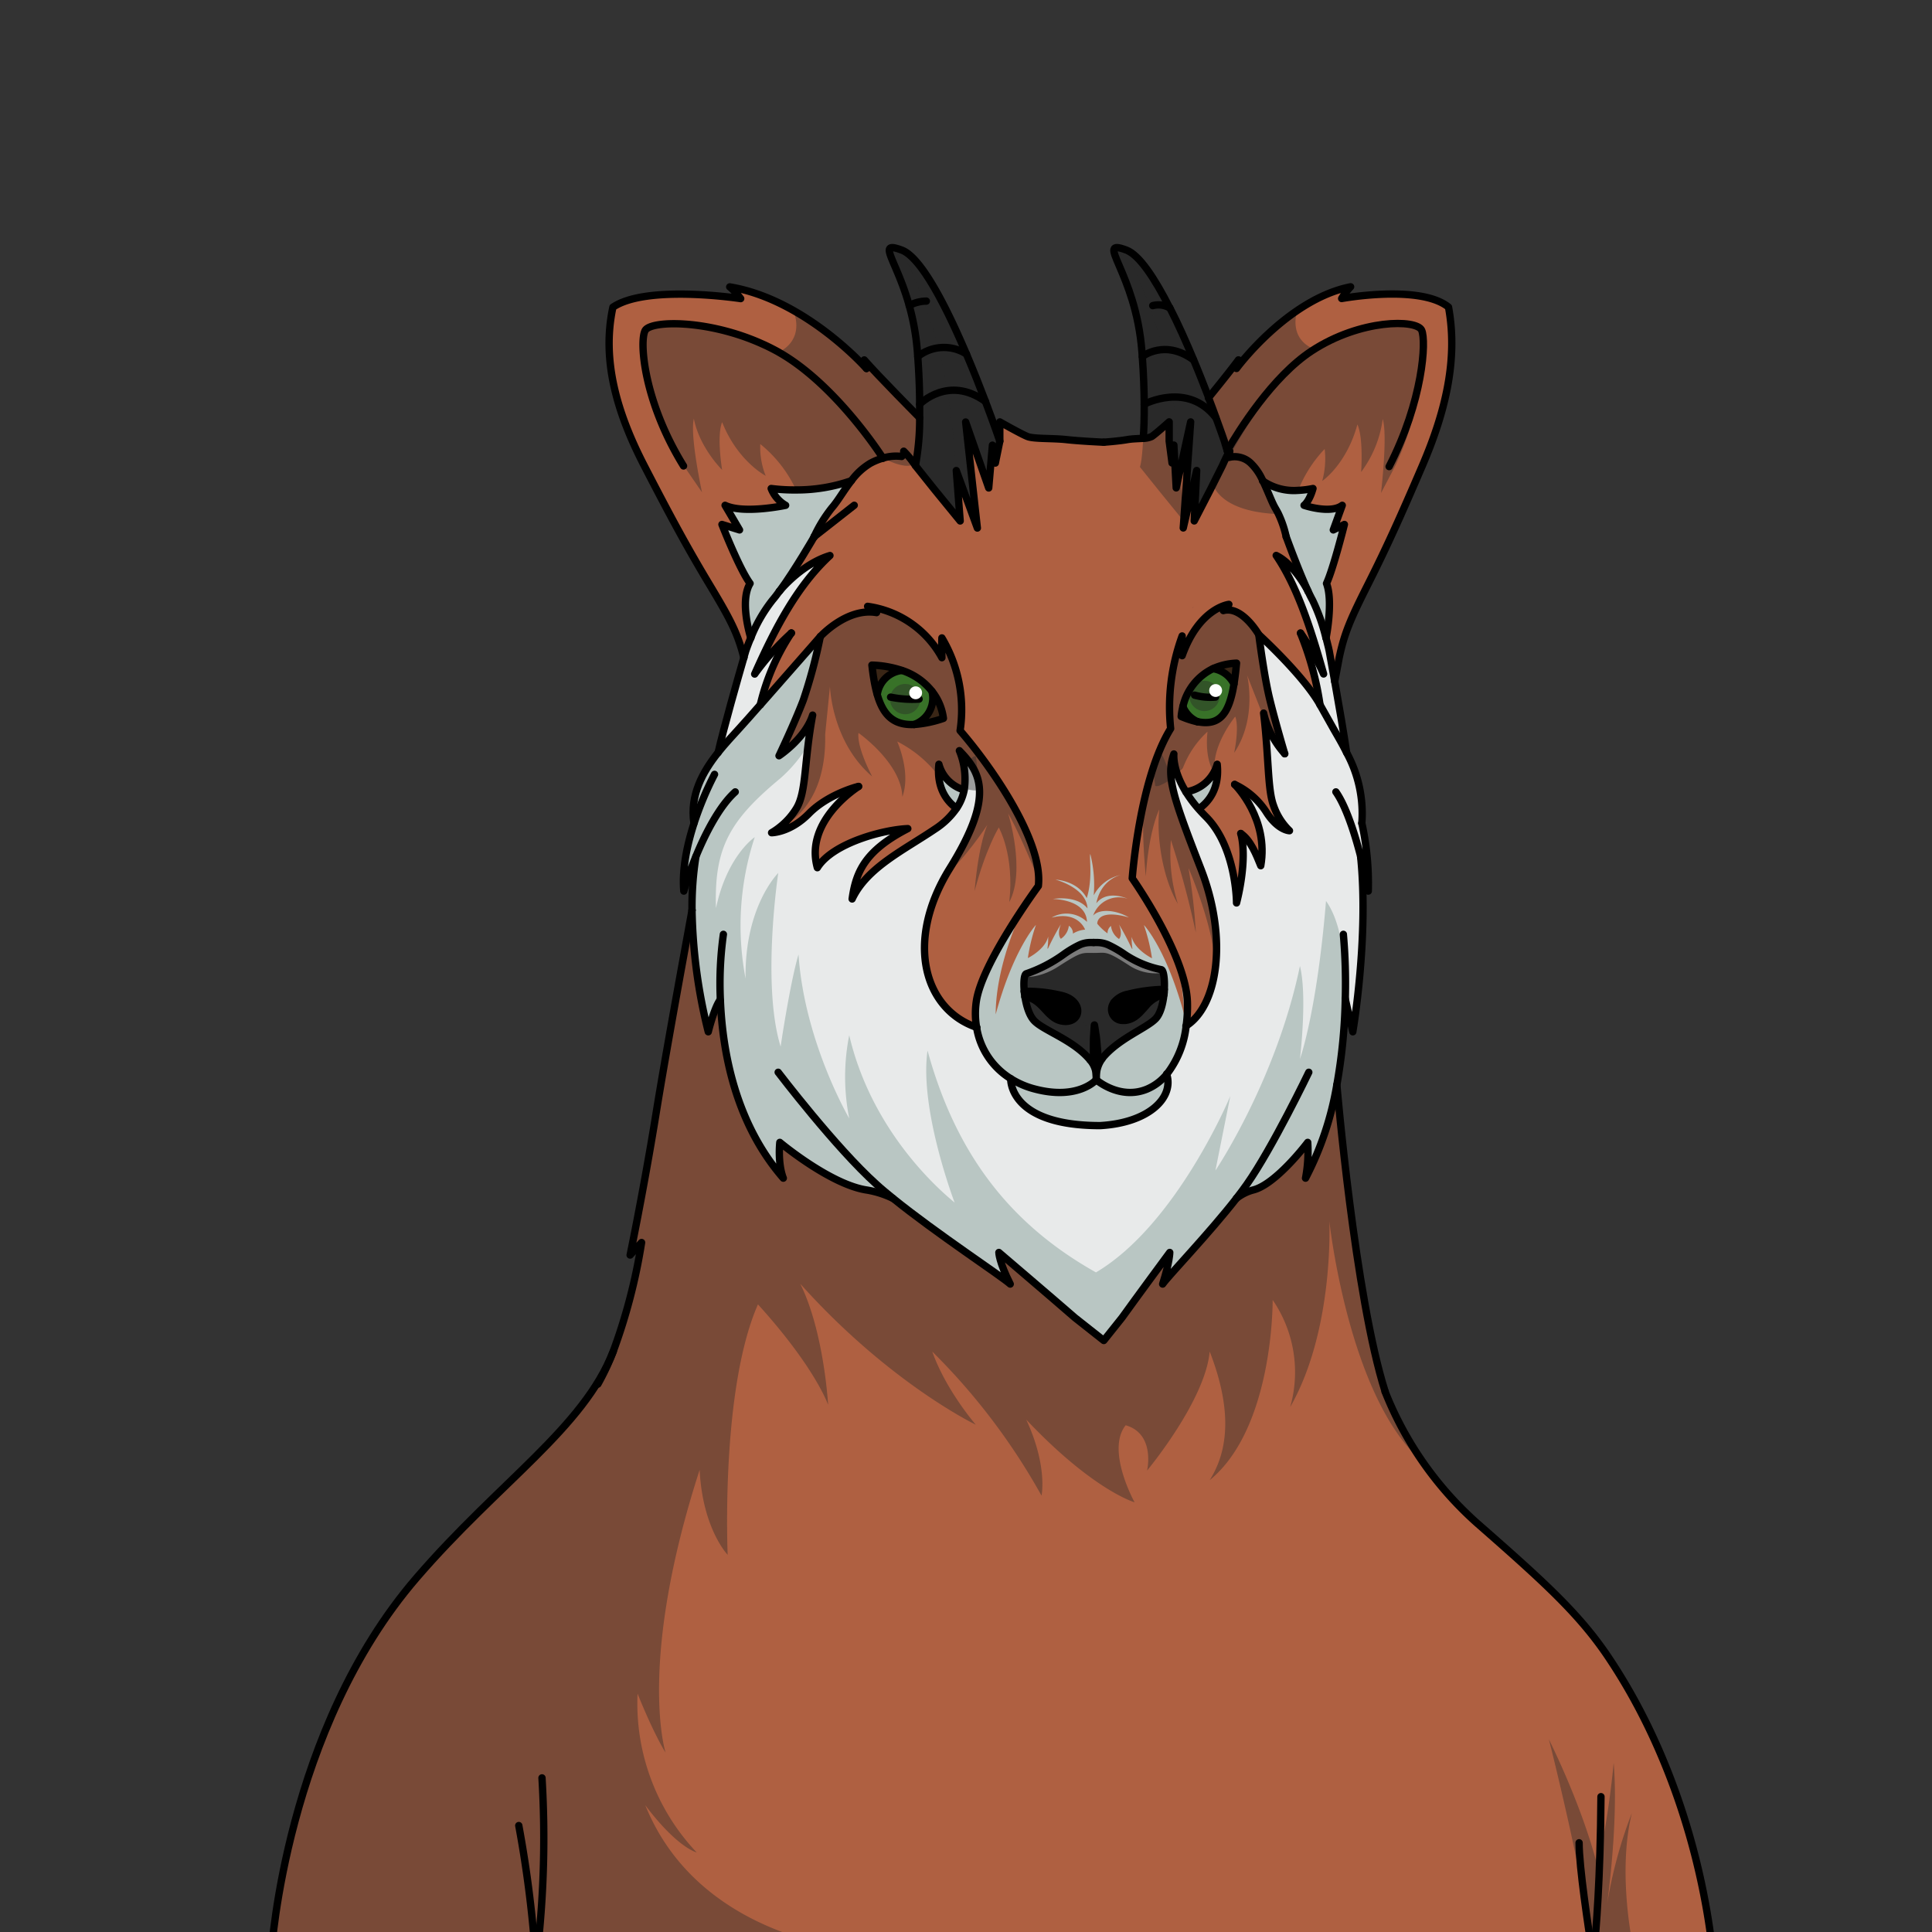 <svg xmlns="http://www.w3.org/2000/svg" viewBox="0 0 432 432">
  <rect x="0" y="0" width="432" height="432" fill="#333333" stroke="none"/>
  <defs>
    <style>.GUNDAN_JAPANESE_SEROW_BODY_JAPANESE_SEROW_BODY_15_cls-1{isolation:isolate;}.GUNDAN_JAPANESE_SEROW_BODY_JAPANESE_SEROW_BODY_15_cls-2{fill:#16100a;}.GUNDAN_JAPANESE_SEROW_BODY_JAPANESE_SEROW_BODY_15_cls-3{fill:#af6041;}.GUNDAN_JAPANESE_SEROW_BODY_JAPANESE_SEROW_BODY_15_cls-4{fill:#e8eaea;}.GUNDAN_JAPANESE_SEROW_BODY_JAPANESE_SEROW_BODY_15_cls-5{fill:#b9c6c3;}.GUNDAN_JAPANESE_SEROW_BODY_JAPANESE_SEROW_BODY_15_cls-6,.GUNDAN_JAPANESE_SEROW_BODY_JAPANESE_SEROW_BODY_15_cls-7{fill:#292929;}.GUNDAN_JAPANESE_SEROW_BODY_JAPANESE_SEROW_BODY_15_cls-7{opacity:0.4;mix-blend-mode:multiply;}.GUNDAN_JAPANESE_SEROW_BODY_JAPANESE_SEROW_BODY_15_cls-8{fill:#3a2616;}.GUNDAN_JAPANESE_SEROW_BODY_JAPANESE_SEROW_BODY_15_cls-9{fill:#387228;}.GUNDAN_JAPANESE_SEROW_BODY_JAPANESE_SEROW_BODY_15_cls-10{fill:#bcbdb8;}.GUNDAN_JAPANESE_SEROW_BODY_JAPANESE_SEROW_BODY_15_cls-11{fill:#7a7a7a;}.GUNDAN_JAPANESE_SEROW_BODY_JAPANESE_SEROW_BODY_15_cls-12{fill:none;stroke:#000;stroke-linecap:round;stroke-linejoin:round;stroke-width:1.64px;}.GUNDAN_JAPANESE_SEROW_BODY_JAPANESE_SEROW_BODY_15_cls-13{fill:#fff;}</style>
  </defs>
  <g class="GUNDAN_JAPANESE_SEROW_BODY_JAPANESE_SEROW_BODY_15_cls-1">
    <g id="body">
      <path class="GUNDAN_JAPANESE_SEROW_BODY_JAPANESE_SEROW_BODY_15_cls-2" d="M230.76,104.92l-.17-.09h.09A.3.3,0,0,1,230.76,104.92Z" />
      <path class="GUNDAN_JAPANESE_SEROW_BODY_JAPANESE_SEROW_BODY_15_cls-3" d="M360.07,371.17c-6.6-9.95-14.35-17.07-29.55-30.39A76.87,76.87,0,0,1,318.22,327a71.61,71.61,0,0,1-8.48-15.76l0-.05c-6.76-21.32-10.8-68.58-10.8-68.58a70.07,70.07,0,0,1-7,20.87,31.87,31.87,0,0,0,.49-8s-7.1,9.44-12.27,10.66a10.37,10.37,0,0,0-3.67,1.86h0c-6.12,7.86-15.31,17.42-16.52,19.19,1.59-5,1.59-7.07,1.59-7.07s-7.87,10.66-10.68,14.59l-4.07,5.1-6.46-5.1c-3.47-3.06-11.81-10.19-15.34-13.21-.88-9.21-1.95-28-3.91-45a16.44,16.44,0,0,0,4.89,4.71,18.86,18.86,0,0,0,5.44,2.33,20.07,20.07,0,0,0,7,.69c4.7-.41,6.74-2.77,6.74-2.77a10.27,10.27,0,0,0,.84.63c1.72,1.17,5.89,3.38,10.54,1.45a11.45,11.45,0,0,0,4.4-3.32,21.39,21.39,0,0,0,4.33-10.77c7-4.36,9.54-19.32,3.31-35.25-4.09-10.44-6.14-16-6.63-19.91a11.66,11.66,0,0,1,.58-5.67,11,11,0,0,0,.68,4.22,20.25,20.25,0,0,0,2,4.25,8.39,8.39,0,0,0,6.27-4.35,2.75,2.75,0,0,0,.2-.38,7.29,7.29,0,0,0,.57-1.45c.61,5.8-2.3,8.68-3.92,9.82l-.24.22c.48.54,1,1.1,1.56,1.66,6.86,6.83,6.88,19.32,6.88,19.32s2.58-9.46.95-15.53c2.18,1.44,3.5,4.72,4.47,7.2,1.83-10.38-5.49-17.84-5.83-18.17a16.9,16.9,0,0,1,7,6.07c2.64,4.23,5.26,4.28,5.26,4.28a14.1,14.1,0,0,1-3.52-5.51c-1.32-3.46-1.09-9.67-2-18.8-.07-.65-.14-1.31-.22-2a20.43,20.43,0,0,0,4.72,9.08c-.06-.21-2.15-7.24-3.4-12.4-.48-2-.93-4.46-1.32-6.81-.64-3.92-1.08-7.44-1.08-7.44s10.07,9.18,13.7,15.71a68.42,68.42,0,0,0-4.36-16h0a58.87,58.87,0,0,1,5.16,9.17c-3-10.72-6.09-19.86-10.6-26.5,3.5,1.69,6.22,6.32,6.95,7.65-2.15-4.74-4.73-11.86-4.73-11.86a38,38,0,0,0-2.51-6.51c-.77-1.38-1.64-3.81-2.72-6a16.58,16.58,0,0,0,11.28,1.73c-.88,3-2,3.76-2,3.76s5.89,2,8.54,0l-2,5.5,2.48-1.22s-2.43,9.87-4,13.19c1.5,3.92,0,11.79-.1,12.18h0c.46,1.72.71,2.93.71,2.93s.54,2.94,1.23,6.82l1-5.34c1.17-5.5,2.49-8.56,6.45-16.42s7-14.51,12.15-26.52,8-23.73,5.84-35.44C317.51,63.52,300,66.75,300,66.75a15.1,15.1,0,0,1,2-2.62c-14.14,2.8-25.52,18.26-25.52,18.26l.44-1.92c-1.39,1.9-4.32,5.56-6.72,8.5.62,1.63,1.18,3.13,1.65,4.43,1.18,3.2,1.87,5.25,1.87,5.25l.83,2.79h0c-.54,1-1.28,2.67-1.28,2.67l-2.69,5.37-3.61,7,.22-4.61h0l.32-6.64L265.08,116l-.47,2,.09-1.31.84-12.08.72-10.32-2.67,12.12-.58,2.64-.1-1.87-.42-7.7-.41,4,0-.22-.61-4.67V94.33s-3,2.68-3.89,3.27a4.56,4.56,0,0,1-1.91.41c-1.11.08-2.45.09-3.59.29-2,.35-5.25.58-5.25.58s-5.18-.23-8.33-.58-7.28-.12-8.74-.7c-.67-.27-2-1-3.29-1.66h0l0,0c-1.48-.8-2.83-1.57-2.83-1.57v4.31l-1,4.89-.65-4-.83,9.57-5.16-14.75,2.62,23.71-4.71-12.85.87,11.27-5.72-7-4.29-5.37a56.75,56.75,0,0,0,.95-10.71S196.3,84,193.24,80.47c.42,1.56.5,1.85.51,1.91-.42-.47-13.88-15.49-30.57-18.25a15.9,15.9,0,0,1,2.45,2.62s-21-3.23-28.57,1.92c-1.6,7.39-.87,14.77,1.45,22.24a81.47,81.47,0,0,0,5.54,13.2c6.2,12,9.81,18.65,14.56,26.52s6.33,10.92,7.72,16.41l.43-1.47s.4-1.21,1.12-2.93h0c-.13-.39-2.54-8.26-.16-12.18-2.44-3.32-6.29-13.19-6.29-13.19l3.93,1.22-3.23-5.5c4.2,2,13.54,0,13.54,0a7.49,7.49,0,0,1-3.23-3.76,39.22,39.22,0,0,0,17.92-1.74l.45-.56.26-.3c-.24.29-.48.57-.71.86-1.72,2.2-3.1,4.64-4.33,6a31.29,31.29,0,0,0-4,6.5h0s-4.23,7.34-7.69,12.08c.8-1,5.3-6.08,11.21-7.87-7.16,6.64-12.06,15.78-16.83,26.5a58.58,58.58,0,0,1,8.19-9.17,49.47,49.47,0,0,0-6.9,16c5.63-6.38,13-14.84,13.38-15.24a114.08,114.08,0,0,1-3.81,14.24c-2,5.24-5.42,12.41-5.42,12.41s5.86-3.85,7.52-9.09c-1.93,10.22-1.36,17.08-3.59,20.79a15.83,15.83,0,0,1-3.87,4.34,13.87,13.87,0,0,1-1.72,1.17s4.15,0,8.35-4.28,10.66-6,11.07-6.07c-.56.36-12.14,7.81-9.24,18.17,3.45-5.55,14.86-8.52,20.23-8.74-9.61,4.94-11.62,9.74-12.45,15.73,3.27-7,11.49-10.88,18.48-15.6a17.26,17.26,0,0,0,4.89-4.7,9.48,9.48,0,0,1-4-7.16,13.24,13.24,0,0,1,0-2.66,8.18,8.18,0,0,0,5.61,5.73,16.54,16.54,0,0,0-1.08-8.77c2.11,2.19,3.93,4.42,4.4,7.68,0,.15,0,.27,0,.38l0,.24a.28.28,0,0,0,0,.09.34.34,0,0,1,0,.09s0,0,0,0a19.67,19.67,0,0,1-1.69,8.35,0,0,0,0,1,0,0,61.19,61.19,0,0,1-4.94,9.43c-5.61,9-6.75,17.72-4.67,24.38-5.15,18.62-12.44,47.71-13.8,47.5-8.21-1.22-19.48-10.66-19.48-10.66s-.53,4.63.78,8c-10.77-12.37-13.61-28.38-14.07-39.84H161c-1.32,1.75-2.64,7.11-2.64,7.11a119.52,119.52,0,0,1-3.63-27.19c-.16.89-5.49,29.6-8.13,46-2.68,16.66-5.71,31.11-5.71,31.11l2.56-2.8a127.43,127.43,0,0,1-6.34,24.34c-6.67,17.14-25.52,29.23-44,50.66-29.23,33.91-32.4,83.28-32.4,83.28H382.94C380.3,413.21,372.38,389.72,360.07,371.17ZM268.55,139.09h0ZM264.5,158h0a12.42,12.42,0,0,1,6.75-8.5,14.23,14.23,0,0,1,5.24-1.22c-.16,1.72-.34,3.28-.57,4.66-1.09,6.66-3.19,9.41-8.12,8.44h0a20.41,20.41,0,0,1-3.65-1.19A12.6,12.6,0,0,1,264.5,158Zm-66.39-21.5-.44-.15.12,0Zm-3.52-32.94a10,10,0,0,0-1.11.72A10,10,0,0,1,194.59,103.59Zm-1.48,1c-.23.18-.45.36-.67.56C192.66,105,192.88,104.8,193.11,104.62Zm-1.64,1.55c.18-.2.37-.39.55-.58C191.84,105.78,191.65,106,191.47,106.17Zm.76,30.91s0,0,0,0h0ZM196,137l-.68-.48c-.81-.57-1.11-.78-1.22-.87ZM204.4,162c-6.29.25-8.36-4.1-9.44-13.28a23.48,23.48,0,0,1,6.66,1.17,14.17,14.17,0,0,1,6.76,4.66,12.25,12.25,0,0,1,2.57,6.08A25.74,25.74,0,0,1,204.4,162Zm57.36.89c-.39.63-.77,1.3-1.12,2C261,164.22,261.37,163.55,261.76,162.92Zm-8.48,32.18c0,.39-.06.69-.08.91C253.22,195.79,253.24,195.49,253.28,195.1Zm-11.84,16.16a5.79,5.79,0,0,1,2.43-.51h1.44a6.25,6.25,0,0,1,2.45.51,25.19,25.19,0,0,1,3.77,2.18,22.78,22.78,0,0,0,8.14,3.38c.19.05.35.35.46.83a13.44,13.44,0,0,1,.21,3.59c0,.4,0,.8-.09,1.2-.23,2.1-.79,4.24-1.83,5.33-2.09,2.19-8.47,4.49-12.05,9,0,.09,0,.19,0,.3s0,.35,0,.58.26.38-.5.62a2.88,2.88,0,0,1-.64.12l-.24.46a3.62,3.62,0,0,0-.24-.43,1,1,0,0,1-.25,0,1.24,1.24,0,0,1-.27,0c-.79-.14-.48-.36-.55-.55s0-.35,0-.58,0-.19,0-.27v0l-.15-.17a25.41,25.41,0,0,0-6.81-5.1h0c-2.28-1.29-4.36-2.33-5.41-3.39s-1.81-3.33-2.14-5.43c-.06-.41-.11-.81-.15-1.21-.2-2.06,0-3.79.46-3.93a31.92,31.92,0,0,0,8.25-4.26A23.07,23.07,0,0,1,241.44,211.26ZM232.2,198.1a12.26,12.26,0,0,0,.07-1.5,12.26,12.26,0,0,1-.07,1.5s-1.37,1.87-3.25,4.67l0,0C230.81,200,232.2,198.1,232.2,198.1Zm-4.26,6.19c-1.25,1.9-2.63,4.1-3.95,6.38C225.31,208.38,226.69,206.19,227.94,204.29Zm-5.29,8.77h0l.11-.2Zm-1.32-41.14c-.21-.31-.43-.61-.65-.91C220.9,171.31,221.12,171.61,221.33,171.92Zm-4.65-6.18c.7.86,1.43,1.8,2.17,2.78-.32-.43-.65-.85-1-1.25S217.08,166.23,216.68,165.74ZM220,170.1c-.28-.38-.55-.75-.83-1.11C219.48,169.35,219.75,169.72,220,170.1Zm5.73,116.69c.05.11.1.22.16.33A.91.91,0,0,1,225.76,286.79Z" />
      <path class="GUNDAN_JAPANESE_SEROW_BODY_JAPANESE_SEROW_BODY_15_cls-4" d="M298.1,118.48l2.48-1.22s-2.43,9.87-4,13.19c1.5,3.92,0,11.79-.1,12.18a42.44,42.44,0,0,0-3-8.42c-.31-.58-.65-1.27-1-2-2.19-4.74-4.88-12.16-4.88-12.16a38,38,0,0,0-2.51-6.51c-.77-1.38-1.64-3.81-2.72-6a16.58,16.58,0,0,0,11.28,1.73c-.88,3-2,3.76-2,3.76s5.89,2,8.54,0Z" />
      <path class="GUNDAN_JAPANESE_SEROW_BODY_JAPANESE_SEROW_BODY_15_cls-5" d="M298.1,118.48l2.48-1.22s-2.43,9.87-4,13.19c1.5,3.92,0,11.79-.1,12.18a42.44,42.44,0,0,0-3-8.42c-.31-.58-.65-1.27-1-2-2.19-4.74-4.88-12.16-4.88-12.16a38,38,0,0,0-2.51-6.51c-.77-1.38-1.64-3.81-2.72-6a16.58,16.58,0,0,0,11.28,1.73c-.88,3-2,3.76-2,3.76s5.89,2,8.54,0Z" />
      <path class="GUNDAN_JAPANESE_SEROW_BODY_JAPANESE_SEROW_BODY_15_cls-6" d="M270.25,89c.62,1.63,1.18,3.13,1.65,4.43-6.35-8.16-16-3-16-3,0-3-.13-6.55-.43-10.64,0,0,5-4,11.44.73C268.12,83.47,269.27,86.39,270.25,89Z" />
      <path class="GUNDAN_JAPANESE_SEROW_BODY_JAPANESE_SEROW_BODY_15_cls-6" d="M274.6,101.44h0c-.54,1-1.28,2.67-1.28,2.67l-2.69,5.37-3.61,7,.55-11.27-3,12.84,1.65-23.71L263,109.09l-.52-9.57-.41,4-.64-4.89V94.33s-3,2.68-3.89,3.27a4.56,4.56,0,0,1-1.91.41c.14-2,.23-4.55.21-7.63,0,0,9.7-5.14,16,3,1.18,3.2,1.87,5.25,1.87,5.25Z" />
      <path class="GUNDAN_JAPANESE_SEROW_BODY_JAPANESE_SEROW_BODY_15_cls-4" d="M306,199.25a62.49,62.49,0,0,0-1.44-15.18,28.45,28.45,0,0,0-3.4-15.78c-.54-3.8-1.73-10.69-2.66-15.89h0c-.69-3.88-1.23-6.82-1.23-6.82s-.25-1.21-.71-2.93h0a42.44,42.44,0,0,0-3-8.42c-.31-.58-.65-1.27-1-2s-3.25-6.09-7.1-7.95c4.51,6.64,7.59,15.78,10.6,26.5a58.87,58.87,0,0,0-5.16-9.17h0a68.42,68.42,0,0,1,4.36,16c-3.63-6.53-13.7-15.71-13.7-15.71s1.13,9,2.4,14.25,3.34,12.19,3.4,12.4a20.43,20.43,0,0,1-4.72-9.08c1.21,10.22.85,17.08,2.26,20.79a14.1,14.1,0,0,0,3.52,5.51s-2.62,0-5.26-4.28a16.9,16.9,0,0,0-7-6.07c.34.33,7.66,7.79,5.83,18.17-1-2.48-2.29-5.76-4.47-7.2,1.63,6.07-.95,15.53-.95,15.53s0-12.49-6.88-19.32c-.56-.56-1.08-1.12-1.56-1.66a27.66,27.66,0,0,1-2.88-3.86c-3.08-5-2.69-8.47-2.69-8.47-1.76,4.9-.34,9.27,6,25.58,6.23,15.93,3.71,30.89-3.31,35.25a21.39,21.39,0,0,1-4.33,10.77c1.67,5.15-3.87,10.86-14.87,11.49-20.62,0-20-10.5-20-10.5a16.54,16.54,0,0,1-7.59-11.46h0c-11.76-3.94-16.2-19.24-6.06-35.55s6.87-21.44,2.15-26.33a16.54,16.54,0,0,1,1.08,8.77,11.11,11.11,0,0,1-1.69,4.09,17.26,17.26,0,0,1-4.89,4.7c-7,4.72-15.21,8.61-18.48,15.6.83-6,2.84-10.79,12.45-15.73-5.37.22-16.78,3.19-20.23,8.74-2.9-10.36,8.68-17.81,9.24-18.17-.41.11-7,2-11.07,6.07s-8.35,4.28-8.35,4.28a16.09,16.09,0,0,0,5.59-5.51c1.71-2.84,1.77-7.53,2.57-14.15.25-2,.57-4.24,1-6.64-1.66,5.24-7.52,9.09-7.52,9.09s3.41-7.17,5.42-12.41a114.08,114.08,0,0,0,3.81-14.24c-.36.4-7.75,8.86-13.38,15.24a49.47,49.47,0,0,1,6.9-16,58.58,58.58,0,0,0-8.19,9.17c4.77-10.72,9.67-19.86,16.83-26.5-5.91,1.79-10.41,6.92-11.21,7.87l-.12.15c-.54.74-1.06,1.41-1.54,2a33.65,33.65,0,0,0-4.83,8.42h0c-.72,1.72-1.12,2.93-1.12,2.93l-.43,1.47h0c-1.2,4.14-4.54,15.83-5.76,21.24-3.38,4.26-6.33,9.49-5.37,15.76-1.51,4.68-2.73,10.21-2.3,15.19a76.55,76.55,0,0,1,2.7-7.73h0c-.25,1.5-.44,3-.57,4.56v0c-.23,2.46-.31,5-.3,7.41h0a119.52,119.52,0,0,0,3.63,27.19s1.32-5.36,2.64-7.11h.07c.46,11.46,3.3,27.47,14.07,39.84-1.31-3.41-.78-8-.78-8s11.27,9.44,19.48,10.66a21.38,21.38,0,0,1,5.82,1.86c9.72,7.87,24.32,17.43,26.25,19.2-2.54-5-2.54-7.07-2.54-7.07s12.5,10.66,17,14.59l6.46,5.1,4.07-5.1c2.81-3.93,10.68-14.59,10.68-14.59s0,2.09-1.59,7.07c1.21-1.77,10.4-11.33,16.52-19.19h0a10.37,10.37,0,0,1,3.67-1.86c5.17-1.22,12.27-10.66,12.27-10.66a31.87,31.87,0,0,1-.49,8,70.07,70.07,0,0,0,7-20.87c.46-2.47.82-4.93,1.09-7.32a.28.28,0,0,1,0-.06,1.1,1.1,0,0,1,0-.18c0-.07,0-.15,0-.25.45-4.07.66-7.94.74-11.39l0,.09v0l1.67,7.23s3.62-21.08,1.75-39.15h0C305,194.44,305.58,197.17,306,199.25Z" />
      <path class="GUNDAN_JAPANESE_SEROW_BODY_JAPANESE_SEROW_BODY_15_cls-6" d="M261.54,68.84h0c1.86,3.67,3.68,7.72,5.31,11.62-6.45-4.72-11.44-.73-11.44-.73l-.09-1.19c-1.4-17.83-10.85-25.37-3.49-22.63C254.76,57,258.23,62.31,261.54,68.84Z" />
      <path class="GUNDAN_JAPANESE_SEROW_BODY_JAPANESE_SEROW_BODY_15_cls-6" d="M216.08,79.15a9.2,9.2,0,0,0-6.53-1.34,9.63,9.63,0,0,0-4.34,1.93l-.09-1.19c-1.4-17.82-10.85-25.37-3.49-22.63a5.3,5.3,0,0,1,.83.41C206.69,58.92,211.9,69.32,216.08,79.15Z" />
      <path class="GUNDAN_JAPANESE_SEROW_BODY_JAPANESE_SEROW_BODY_15_cls-4" d="M182.06,120s-4.23,7.34-7.69,12.08l-.12.15c-.54.74-1.06,1.41-1.54,2a33.65,33.65,0,0,0-4.83,8.42c-.13-.39-2.54-8.26-.16-12.18-2.44-3.32-6.29-13.19-6.29-13.19l3.93,1.22-3.23-5.5c4.2,2,13.54,0,13.54,0a7.49,7.49,0,0,1-3.23-3.76,39.22,39.22,0,0,0,17.92-1.74c-1.72,2.2-3.1,4.64-4.33,6a31.29,31.29,0,0,0-4,6.5Z" />
      <path class="GUNDAN_JAPANESE_SEROW_BODY_JAPANESE_SEROW_BODY_15_cls-5" d="M182.06,120s-4.23,7.34-7.69,12.08l-.12.15c-.54.74-1.06,1.41-1.54,2a33.65,33.65,0,0,0-4.83,8.42c-.13-.39-2.54-8.26-.16-12.18-2.44-3.32-6.29-13.19-6.29-13.19l3.93,1.22-3.23-5.5c4.2,2,13.54,0,13.54,0a7.49,7.49,0,0,1-3.23-3.76,39.22,39.22,0,0,0,17.92-1.74c-1.72,2.2-3.1,4.64-4.33,6a31.29,31.29,0,0,0-4,6.5Z" />
      <path class="GUNDAN_JAPANESE_SEROW_BODY_JAPANESE_SEROW_BODY_15_cls-7" d="M204.68,103.26c-1.16,2.42-7.26-.83-7.26-.83-.62-1-10.8-16.64-23.3-23.71a0,0,0,0,0,0,0s5.87-2.24,3.29-9.32a62.74,62.74,0,0,1,15.54,12.12s0-1.37,2.52,1.16,10.18,10.4,10.18,10.4S205.84,100.83,204.68,103.26Z" />
      <path class="GUNDAN_JAPANESE_SEROW_BODY_JAPANESE_SEROW_BODY_15_cls-7" d="M294.08,78.11a0,0,0,0,0,0,0c-9.41,6.78-16.6,19.21-18.91,23.52l-.56-.2-.83-2.79s-.69-2.05-1.87-5.25c-.46-1.27-1-2.74-1.61-4.33,1.53-1.95,3-3.89,3.9-4.95,2.14-2.68,2.27-1.37,2.27-1.37A60.11,60.11,0,0,1,290,69.59C288.26,76.6,294.08,78.11,294.08,78.11Z" />
      <path class="GUNDAN_JAPANESE_SEROW_BODY_JAPANESE_SEROW_BODY_15_cls-7" d="M197.42,102.43a13.55,13.55,0,0,0-2.83,1.16,14.42,14.42,0,0,0-4.23,3.89A37.11,37.11,0,0,1,178,109.54a28.6,28.6,0,0,0-8-10.25,17.13,17.13,0,0,0,1.21,7.1s-6.27-3.24-9.74-12c-1.27,3.14,0,10.68,0,10.68s-5.05-4.95-6.32-11.45c-.94,3.75,1.82,16.46,1.82,16.46l-4.12-6c-8.92-14.45-9.9-27.83-8.59-30.28s16.34-2.53,29.45,4.63C186.37,85.41,196.79,101.45,197.42,102.43Z" />
      <path class="GUNDAN_JAPANESE_SEROW_BODY_JAPANESE_SEROW_BODY_15_cls-7" d="M312.07,104l-3.27,6.24s1.52-12.87.38-16.54a25.41,25.41,0,0,1-4.83,11.85s.56-7.6-.83-10.64c-2.46,9-7.87,12.64-7.87,12.64a18.76,18.76,0,0,0,.55-7.16,28.93,28.93,0,0,0-5.94,9.28,12.29,12.29,0,0,1-7.9-2.15c1.08,2.2,1.95,4.63,2.72,6,.33.58.58,1,.78,1.42-4.48-.14-12.5-1.2-14.75-6.74-.25-.62,1.75-1.8,1.63-2.65l1.09-1.64-.5.45c.49-1,7-16.68,17.92-24.5,11.3-8,24.88-9,26.25-6.66S319,88.94,312.07,104Z" />
      <path class="GUNDAN_JAPANESE_SEROW_BODY_JAPANESE_SEROW_BODY_15_cls-6" d="M220.35,89.78a11.39,11.39,0,0,0-8.51-2.41,11.68,11.68,0,0,0-6.2,3c0-3-.13-6.55-.43-10.64a9.63,9.63,0,0,1,4.34-1.93,9.2,9.2,0,0,1,6.53,1.34h0C217.7,82.94,219.16,86.64,220.35,89.78Z" />
      <path class="GUNDAN_JAPANESE_SEROW_BODY_JAPANESE_SEROW_BODY_15_cls-6" d="M223.56,98.65l-1,4.89-.65-4-.83,9.57-5.16-14.75,2.62,23.71-4.66-12.72-.05-.13.12,1.58a.76.76,0,0,1,0,.15l.74,9.54-.73-.89-5-6.1-4.29-5.37a56.75,56.75,0,0,0,.95-10.71c0-.94,0-1.94,0-3a11.68,11.68,0,0,1,6.2-3,11.39,11.39,0,0,1,8.51,2.41C222.32,95,223.56,98.65,223.56,98.65Z" />
      <path class="GUNDAN_JAPANESE_SEROW_BODY_JAPANESE_SEROW_BODY_15_cls-7" d="M214.12,115.42l-.16.16c-2.34-2.83-7-8.6-9.28-11.47,1-2.74,1.24-19.3.44-25.56-1.45-18.33-11.51-26.08-2.66-22.22-1.45-.44,3.46,6.8,7.31,21C212.72,88.09,214.28,106,214.12,115.42Z" />
      <path class="GUNDAN_JAPANESE_SEROW_BODY_JAPANESE_SEROW_BODY_15_cls-7" d="M264.33,115.73l-.16.16c-2.34-2.83-7-8.6-9.28-11.47,1-2.74,1.24-19.29.44-25.56-1.46-18.33-11.51-26.08-2.66-22.22-1.46-.44,3.45,6.8,7.31,21C262.92,88.4,264.48,106.29,264.33,115.73Z" />
      <path class="GUNDAN_JAPANESE_SEROW_BODY_JAPANESE_SEROW_BODY_15_cls-8" d="M276.49,148.3c-.16,1.72-.34,3.28-.57,4.66a6.24,6.24,0,0,0-4.67-3.44A14.23,14.23,0,0,1,276.49,148.3Z" />
      <path class="GUNDAN_JAPANESE_SEROW_BODY_JAPANESE_SEROW_BODY_15_cls-9" d="M264.5,158a12.42,12.42,0,0,1,6.75-8.5,6.24,6.24,0,0,1,4.67,3.44c-1.09,6.66-3.19,9.41-8.12,8.44h0A6.27,6.27,0,0,1,264.5,158Z" />
      <circle class="GUNDAN_JAPANESE_SEROW_BODY_JAPANESE_SEROW_BODY_15_cls-7" cx="269.33" cy="155.61" r="3.39" />
      <path class="GUNDAN_JAPANESE_SEROW_BODY_JAPANESE_SEROW_BODY_15_cls-10" d="M272.21,170.89c.61,5.8-2.3,8.68-3.92,9.82l-.24.22a27.66,27.66,0,0,1-2.88-3.86A8.6,8.6,0,0,0,272.21,170.89Z" />
      <path class="GUNDAN_JAPANESE_SEROW_BODY_JAPANESE_SEROW_BODY_15_cls-5" d="M272.21,170.89c.61,5.8-2.3,8.68-3.92,9.82l-.24.22a27.66,27.66,0,0,1-2.88-3.86A8.6,8.6,0,0,0,272.21,170.89Z" />
      <path class="GUNDAN_JAPANESE_SEROW_BODY_JAPANESE_SEROW_BODY_15_cls-10" d="M215.55,176.62a11.11,11.11,0,0,1-1.69,4.09c-1.62-1.14-4.53-4-3.92-9.82A8.18,8.18,0,0,0,215.55,176.62Z" />
      <path class="GUNDAN_JAPANESE_SEROW_BODY_JAPANESE_SEROW_BODY_15_cls-5" d="M215.55,176.62a11.11,11.11,0,0,1-1.69,4.09c-1.62-1.14-4.53-4-3.92-9.82A8.18,8.18,0,0,0,215.55,176.62Z" />
      <path class="GUNDAN_JAPANESE_SEROW_BODY_JAPANESE_SEROW_BODY_15_cls-8" d="M211,160.66A25.74,25.74,0,0,1,204.4,162h0a6.25,6.25,0,0,0,4.18-5.89,6,6,0,0,0-.2-1.55A12.25,12.25,0,0,1,211,160.66Z" />
      <path class="GUNDAN_JAPANESE_SEROW_BODY_JAPANESE_SEROW_BODY_15_cls-9" d="M208.58,156.13A6.25,6.25,0,0,1,204.4,162h0c-6.29.25-8.36-4.1-9.44-13.28a23.48,23.48,0,0,1,6.66,1.17,14.17,14.17,0,0,1,6.76,4.66A6,6,0,0,1,208.58,156.13Z" />
      <circle class="GUNDAN_JAPANESE_SEROW_BODY_JAPANESE_SEROW_BODY_15_cls-7" cx="202.4" cy="156.32" r="3.39" />
      <path class="GUNDAN_JAPANESE_SEROW_BODY_JAPANESE_SEROW_BODY_15_cls-8" d="M201.62,149.92a6.25,6.25,0,0,0-5.47,5.31,41.59,41.59,0,0,1-1.19-6.48A23.48,23.48,0,0,1,201.62,149.92Z" />
      <path class="GUNDAN_JAPANESE_SEROW_BODY_JAPANESE_SEROW_BODY_15_cls-7" d="M287.26,168.54c-.06-.21-2.15-7.24-3.4-12.4-.48-2-.93-4.46-1.32-6.81-.64-3.92-1.08-7.44-1.08-7.44s-3.74-6.52-7.92-5.36l1.24-1.39s-3.07.35-6.23,4h0a23,23,0,0,0-4.2,7.5c0-3,0-4.41,0-4.41a46.49,46.49,0,0,0-2.57,20.72,42.23,42.23,0,0,0-4,9.13c.2,1.28.36,2.31.45,2.93a1.87,1.87,0,0,1,.05.3l0,.19a.08.08,0,0,1,0,.07.64.64,0,0,0,0,.07,0,0,0,0,0,0,0v0c.17.15.4.6,3.59-1.38l.35-.22c0-.58.41-.92.91-1.23s1.23-.67,1.45-1.29a21.26,21.26,0,0,1,5.42-7.92c0,.26-.77,5.47,1.41,9.11.12.2.24.39.38.58a8.1,8.1,0,0,1-.18-1c-.66-5.64,4.58-12.06,4.58-12.06s1,1.75-.22,8.1c5-7.48,3.09-16.43,2.89-17.34.25.64,1.95,4.94,3.09,7.86q.36,1.36.78,2.55c-.07-.65-.14-1.31-.22-2A20.43,20.43,0,0,0,287.26,168.54ZM275.92,153c-1.09,6.66-3.19,9.41-8.12,8.44h0a20.41,20.41,0,0,1-3.65-1.19,12.6,12.6,0,0,1,.38-2.18h0a12.42,12.42,0,0,1,6.75-8.5,14.23,14.23,0,0,1,5.24-1.22C276.33,150,276.15,151.58,275.92,153Zm-9.36-17,.37-.28A.74.74,0,0,0,266.56,136Z" />
      <path class="GUNDAN_JAPANESE_SEROW_BODY_JAPANESE_SEROW_BODY_15_cls-7" d="M254.13,188.16s3.84-16.85,5.14-20.31c2.63,3.68,4.36,15.15,6.22,19.16s6.59,17.09,6,26.55c-1-8.55-5.75-19.49-5.75-19.49a127.71,127.71,0,0,1,1.65,14.45,201.07,201.07,0,0,0-5.57-20.69,37.87,37.87,0,0,0,1.56,14.29c-3.3-5.62-4.83-14.53-4.17-21.14-2.56,5.78-3,15-3,15s-1.14-11.07-.3-16.54Z" />
      <path class="GUNDAN_JAPANESE_SEROW_BODY_JAPANESE_SEROW_BODY_15_cls-7" d="M210.1,196.89s9.36-12.11,9-20.42c-.16-4.35-2.42-6.1-2.42-6.1s1.34-3.7,5.18,1.25,10,19.6,10.4,25.16c-4.84-11.78-6.83-14.86-6.83-14.86s4,12.74.25,19.79c1.18-10.57-2.35-16.68-2.35-16.68s-2.89,4.68-5.41,14.22c.94-10.95,2.89-14.86,2.89-14.86S215.39,192.76,210.1,196.89Z" />
      <path class="GUNDAN_JAPANESE_SEROW_BODY_JAPANESE_SEROW_BODY_15_cls-7" d="M219,176.33a.34.34,0,0,0,0-.09.28.28,0,0,1,0-.09l0-.24c0-.11,0-.23,0-.38-.18-1.42-.57-4.56-1-8.26-.42-.55-.83-1.07-1.24-1.57-.68-.84-1.33-1.62-2-2.33.12-.85.21-1.69.26-2.5a31.26,31.26,0,0,0-4.33-18.23s-.06,1.45,0,4.42A22.4,22.4,0,0,0,194,135.58l2,1.4c-6.64-1.17-12.58,5.36-12.58,5.36a114.08,114.08,0,0,1-3.81,14.24c-2,5.24-5.42,12.41-5.42,12.41s5.86-3.85,7.52-9.09c-1.93,10.22-1.36,17.08-3.59,20.79a15.83,15.83,0,0,1-3.87,4.34s10.64-3.45,10.26-20.84c.43-4.26,1.07-10.7,1.07-10.7s.36,12.38,9.44,20.14c-3.72-7.26-3.05-9.74-3.05-9.74s9.56,6.69,9.8,14.28c1.95-5.32-1-12-1.15-12.37a26.89,26.89,0,0,1,9.29,7.75c.89,1.27,3.31.72,3.73,2.25,5,1.49,5.15.84,5.32.58v0A.08.08,0,0,0,219,176.33ZM204.4,162a10.18,10.18,0,0,1-2.54-.19c-4.34-1-6-5.28-6.9-13.09a23.48,23.48,0,0,1,6.66,1.17,14.17,14.17,0,0,1,6.76,4.66,12.25,12.25,0,0,1,2.57,6.08A25.74,25.74,0,0,1,204.4,162Z" />
      <path d="M259.73,221.25h.61c0,.4,0,.8-.09,1.2h0a5.42,5.42,0,0,0-.86.2,7.31,7.31,0,0,0-3.17,2.3c-1.31,1.44-2.44,3-4.61,3.22l-.46,0h0a2.47,2.47,0,0,1-2.15-3.87.33.33,0,0,1,0-.06,2,2,0,0,1,.28-.32,5.32,5.32,0,0,1,2.79-1.59h.05A36,36,0,0,1,259.73,221.25Z" />
      <path d="M229,221.66a33,33,0,0,1,8.29.91c5,1.12,4.61,6.08.68,5.81s-4.57-5-8.82-5.51C229.12,222.46,229.07,222.06,229,221.66Z" />
      <path class="GUNDAN_JAPANESE_SEROW_BODY_JAPANESE_SEROW_BODY_15_cls-4" d="M260.89,240.2c1.67,5.15-3.87,10.86-14.87,11.49-20.62,0-20-10.5-20-10.5a18.86,18.86,0,0,0,5.44,2.33c9.7,2.54,13.69-2.08,13.69-2.08s5.27,4.62,11.38,2.08A11.45,11.45,0,0,0,260.89,240.2Z" />
      <path class="GUNDAN_JAPANESE_SEROW_BODY_JAPANESE_SEROW_BODY_15_cls-5" d="M260.89,240.2c1.67,5.15-3.87,10.86-14.87,11.49-20.62,0-20-10.5-20-10.5a18.86,18.86,0,0,0,5.44,2.33c9.7,2.54,13.69-2.08,13.69-2.08s5.27,4.62,11.38,2.08A11.45,11.45,0,0,0,260.89,240.2Z" />
      <path class="GUNDAN_JAPANESE_SEROW_BODY_JAPANESE_SEROW_BODY_15_cls-6" d="M248.83,224.53a2.39,2.39,0,0,0,2.28,3.66h0l.46,0c2.17-.24,3.3-1.78,4.61-3.22a7.31,7.31,0,0,1,3.17-2.3,5.42,5.42,0,0,1,.86-.2h0c-.23,2.1-.79,4.24-1.83,5.33-2.09,2.19-8.47,4.49-12.05,9,0-.29,0-.51-.05-.86-.06-.77-.11-1.54-.19-2.32s-.16-1.54-.25-2.31-.21-1.54-.37-2.31a.82.82,0,0,0-.72-.66.84.84,0,0,0-.92.73c-.06.56-.08,1.11-.12,1.66,0,.23,0,.46,0,.69,0,.78-.05,1.56-.05,2.34s0,1.56,0,2.33c0,.35,0,.57,0,.85-3.71-4.41-10.21-6.47-12.38-8.66-1.12-1.13-1.81-3.33-2.14-5.43,4.25.46,4.93,5.24,8.82,5.51a2.64,2.64,0,0,0,2.81-1.4c.67-1.48-.34-3.71-3.49-4.41l-1.16-.24a31.42,31.42,0,0,0-7.13-.67c-.2-2.06,0-3.79.46-3.93a26.74,26.74,0,0,0,4.24-1.81,35,35,0,0,0,4-2.45,23.07,23.07,0,0,1,3.7-2.21,5.79,5.79,0,0,1,2.43-.51h1.44a6.25,6.25,0,0,1,2.45.51,25.19,25.19,0,0,1,3.77,2.18,22.78,22.78,0,0,0,8.14,3.38c.51.13.79,2.12.67,4.42h-.61a36,36,0,0,0-7.62,1.09h-.05a5.32,5.32,0,0,0-2.79,1.59,2,2,0,0,0-.28.32.33.33,0,0,0,0,.06A2.39,2.39,0,0,0,248.83,224.53Z" />
      <path class="GUNDAN_JAPANESE_SEROW_BODY_JAPANESE_SEROW_BODY_15_cls-7" d="M229,221.66c-.2-2.06,0-3.79.46-3.93a26.74,26.74,0,0,0,4.24-1.81l.32.9s-.11,2.35,2.11,5.51A31.42,31.42,0,0,0,229,221.66Z" />
      <path class="GUNDAN_JAPANESE_SEROW_BODY_JAPANESE_SEROW_BODY_15_cls-11" d="M255.14,216.29c-5.93-4-8-5.2-10.48-5.13l1-.32-1.1.3h-1.45l1.39,0c-1.9,0-4.65,1.12-10.48,5.13-3.2,1.26-4.66.69-4.66,2.14,0,0,3.19.36,7.35-2.33,5.16-3.33,5.17-3,7.92-3s2.63-.59,7.7,2.69a10.77,10.77,0,0,0,8,1.7C260.34,216,258.34,217.55,255.14,216.29Z" />
      <path class="GUNDAN_JAPANESE_SEROW_BODY_JAPANESE_SEROW_BODY_15_cls-7" d="M243.71,231.44c0,.78-.05,1.56-.05,2.34s0,1.56,0,2.33c0,.35,0,.57,0,.85-3.71-4.41-10.21-6.47-12.38-8.66-1.12-1.13-1.81-3.33-2.14-5.43,4.25.46,4.93,5.24,8.82,5.51a2.64,2.64,0,0,0,2.81-1.4,12,12,0,0,1,2.94,3.77C243.74,231,243.73,231.21,243.71,231.44Z" />
      <path class="GUNDAN_JAPANESE_SEROW_BODY_JAPANESE_SEROW_BODY_15_cls-5" d="M265.51,224.08a25,25,0,0,0-1.26-6.54,52.6,52.6,0,0,0-1.95-5.1,50.08,50.08,0,0,1,2.48,14.41c-3.84-14.24-8.69-19.73-9-20a40.59,40.59,0,0,1,1.81,7.42s-3.91-1.92-4.54-4.81a14.78,14.78,0,0,0,.17,2.72l-.16-.09a56.36,56.36,0,0,0-2.85-5.38c.94,2.4,0,3.25,0,3.25a4.06,4.06,0,0,1-1.79-2.92,2,2,0,0,0-.77,1.67,12.38,12.38,0,0,1-2.3-2.16s-.25-3.47,7.08-1.41c-3.22-1.86-6.76-1.86-8-.41a6.08,6.08,0,0,1,7.71-3.76s-4.52-2.14-7,1c1.1-5.55,5.6-6.36,5.6-6.36a8.94,8.94,0,0,0-6.18,4.59,28.18,28.18,0,0,0-.77-9.25v-.15l0,.06,0-.06v.15c-.28.85.61,5.41-.79,9.87-2.15-4-7-4.13-7-4.13s6.9,1.75,7.17,6.43c-2.52-3.09-7.75-2.1-7.75-2.1s7.46,0,7.63,5.12a6.58,6.58,0,0,0-7.92-.95c6-1.57,7.5,2.68,7.5,2.68a6.1,6.1,0,0,0-2.72.89A2,2,0,0,0,239,207a4.06,4.06,0,0,1-1.79,2.92s-.94-.85,0-3.25a56.36,56.36,0,0,0-2.85,5.38l-.16.09a14.78,14.78,0,0,0,.17-2.72c-.63,2.89-4.54,4.81-4.54,4.81a40.59,40.59,0,0,1,1.81-7.42c-.3.32-5.15,5.81-9,20,0-11.64,6.27-24.08,6.27-24.08l0,0A118.72,118.72,0,0,0,221,216.17a29,29,0,0,0-2.72,7.78,18.34,18.34,0,0,0,.07,5.78A16.54,16.54,0,0,0,226,241.19a18.86,18.86,0,0,0,5.44,2.33,20.07,20.07,0,0,0,7,.69c4.7-.41,6.74-2.77,6.74-2.77a10.27,10.27,0,0,0,.84.63c1.72,1.17,5.89,3.38,10.54,1.45a11.45,11.45,0,0,0,4.4-3.32,21.39,21.39,0,0,0,4.33-10.77A31.49,31.49,0,0,0,265.51,224.08Zm-5.17-2.84c0,.4,0,.8-.09,1.2-.23,2.1-.79,4.24-1.83,5.33-2.09,2.19-8.47,4.49-12.05,9,0,.09,0,.19,0,.3s0,.35,0,.58.26.38-.5.62a2.88,2.88,0,0,1-.64.12l-.24.46a3.62,3.62,0,0,0-.24-.43,1,1,0,0,1-.25,0,1.24,1.24,0,0,1-.27,0c-.79-.14-.48-.36-.55-.55s0-.35,0-.58,0-.19,0-.27v0l-.15-.17a25.41,25.41,0,0,0-6.81-5.1h0c-2.28-1.29-4.36-2.33-5.41-3.39s-1.81-3.33-2.14-5.43c-.06-.41-.11-.81-.15-1.21-.2-2.06,0-3.79.46-3.93a31.92,31.92,0,0,0,8.25-4.26,23.07,23.07,0,0,1,3.7-2.21,5.79,5.79,0,0,1,2.43-.51h1.44a6.25,6.25,0,0,1,2.45.51,25.19,25.19,0,0,1,3.77,2.18,22.78,22.78,0,0,0,8.14,3.38c.19.05.35.35.46.83A13.44,13.44,0,0,1,260.34,221.24Z" />
      <path class="GUNDAN_JAPANESE_SEROW_BODY_JAPANESE_SEROW_BODY_15_cls-5" d="M300.83,223.46v0a106.11,106.11,0,0,1-.76,11.28c0,.1,0,.18,0,.25a1.1,1.1,0,0,0,0,.18.28.28,0,0,0,0,.06c-.27,2.39-.63,4.85-1.09,7.32a70.07,70.07,0,0,1-7,20.87,31.87,31.87,0,0,0,.49-8s-7.1,9.44-12.27,10.66a10.37,10.37,0,0,0-3.67,1.86h0c-6.12,7.86-15.31,17.42-16.52,19.19,1.59-5,1.59-7.07,1.59-7.07s-7.87,10.66-10.68,14.59l-4.07,5.1-6.46-5.1c-4.46-3.93-17-14.59-17-14.59s0,2.09,2.54,7.07c-1.93-1.77-16.53-11.33-26.25-19.2a21.38,21.38,0,0,0-5.82-1.86c-8.21-1.22-19.48-10.66-19.48-10.66s-.53,4.63.78,8c-10.77-12.37-13.61-28.38-14.07-39.84H161c-1.32,1.75-2.64,7.11-2.64,7.11a119.52,119.52,0,0,1-3.63-27.19h0c0-2.45.07-4.95.3-7.41v0c.13-1.53.32-3.06.57-4.56h0a76.55,76.55,0,0,0-2.7,7.73c-.43-5,.79-10.51,2.3-15.19-1-6.27,2-11.5,5.37-15.76,1.63-2,3.35-3.86,4.8-5.46,1.15-1.28,2.81-3.15,4.66-5.24v0c5.63-6.38,13-14.84,13.38-15.24a114.08,114.08,0,0,1-3.81,14.24c-2,5.24-5.42,12.41-5.42,12.41s5.86-3.85,7.52-9.09c-.45,2.4-.77,4.61-1,6.64a31.17,31.17,0,0,1-6.15,7.42c-9.27,7.7-13.41,13.2-14.3,22.55a49,49,0,0,0-.15,6.52c2.48-11.73,8.66-15.86,8.66-15.86a63.3,63.3,0,0,0-2.05,31.63c-.25-16.19,7.31-23.62,7.31-23.62s-3.76,24.94.53,38.81c0,0,2.09-14.2,4-20.59,1.33,19.6,11.34,36.66,11.34,36.66a47.47,47.47,0,0,1,0-18.6c5.51,23.56,23.1,36.91,23.56,37.43-.17-.53-7.92-20.92-6.05-34,6.38,23.29,18.63,38.92,37.66,49.6C262.86,274,274.73,246,275.1,245.08l-3.33,16.65s13.58-20.14,18.9-45.73c1.64,6.6.09,20.07,0,20.79.22-.63,3.82-11,5.83-35.33C300.19,206.59,300.93,215.91,300.83,223.46Z" />
      <path class="GUNDAN_JAPANESE_SEROW_BODY_JAPANESE_SEROW_BODY_15_cls-7" d="M365.33,436.11H356.2c-2.68-18.82-9.61-46.18-9.86-47.19,8.29,17,10.87,28.48,10.87,28.48a195.13,195.13,0,0,0,3.61-23.23c.92,11.11-.64,25.26-1.44,31.44a100.87,100.87,0,0,1,5.51-20.21C361.48,419.28,365.33,436.11,365.33,436.11Z" />
      <path class="GUNDAN_JAPANESE_SEROW_BODY_JAPANESE_SEROW_BODY_15_cls-7" d="M297.24,273s1.15,24.28-8.75,41.62a28.54,28.54,0,0,0-3.92-23.95s.28,28.57-14.08,40.3c3.13-5,5.94-13.54,0-28.76-1,11-14,26.61-14,26.61s1.93-8.2-4.79-10.13c-4.46,5.62,2,17.23,2,17.23s-9.25-2.64-24.23-18.49c4.83,10.4,3.42,17,3.42,17a143.38,143.38,0,0,0-24.44-32.22c3,8.46,9.34,15.89,9.73,16.35-.7-.33-19.67-9.65-39.25-31.52,5.33,10.73,6.24,27.08,6.24,27.08s-2.81-8.25-15.69-22.46c-8.42,19.16-6.77,56-6.77,56s-5.61-5.78-6.27-19c-13.83,42.79-7.79,62.65-7.61,63.24-.15-.23-2.59-4.08-6.27-13.2a48.47,48.47,0,0,0,13.22,35.51s-4.3-1-11.5-10.57C156.67,434.3,193,436.11,193,436.11H60.73s3.17-49.37,32.4-83.28c18.47-21.43,37.32-33.52,44-50.66a127.43,127.43,0,0,0,6.34-24.34l-2.56,2.8s3-14.45,5.71-31.11c2.64-16.4,8-45.11,8.13-46a119.52,119.52,0,0,0,3.63,27.19s1.32-5.36,2.64-7.11h.07c.46,11.46,3.3,27.47,14.07,39.84-1.31-3.41-.78-8-.78-8s11.27,9.44,19.48,10.66a21.38,21.38,0,0,1,5.82,1.86c9.72,7.87,24.32,17.43,26.25,19.2-2.54-5-2.54-7.07-2.54-7.07s12.5,10.66,17,14.59l6.46,5.1,4.07-5.1c2.81-3.93,10.68-14.59,10.68-14.59s0,2.09-1.59,7.07c1.21-1.77,10.4-11.33,16.52-19.19h0a10.37,10.37,0,0,1,3.67-1.86c5.17-1.22,12.27-10.66,12.27-10.66a31.87,31.87,0,0,1-.49,8,70.07,70.07,0,0,0,7-20.87s4,47.26,10.8,68.58l0,.05A71.61,71.61,0,0,0,318.22,327C301.54,312.83,297.24,273,297.24,273Z" />
      <path d="M246.38,237.12c0,.24,0,.35,0,.58s.26.38-.5.62a2.88,2.88,0,0,1-.64.12,12.74,12.74,0,0,1,1.09-1.62C246.37,236.91,246.38,237,246.38,237.12Z" />
      <path d="M244.31,240.6a4.7,4.7,0,0,0-1.25-3.11c0-.28.62-1,.61-1.38,0-.77,0-1.55,0-2.33s0-1.56.05-2.34.08-1.56.16-2.35a.84.84,0,0,1,.92-.73.82.82,0,0,1,.72.66c.16.77.24,1.54.37,2.31s.18,1.54.25,2.31.13,1.55.19,2.32c0,.13,1.31.66.74,1.29a6,6,0,0,0-1.1,4c-.4.51-.36-3.35-.68-2.78C245.12,238.47,244.47,240.6,244.31,240.6Z" />
      <path d="M243.73,237.86c0-.23,0-.35,0-.58s0-.22,0-.32a12.68,12.68,0,0,1,1.1,1.51,4.35,4.35,0,0,1-.52-.06C243.49,238.27,243.8,238.05,243.73,237.86Z" />
      <path class="GUNDAN_JAPANESE_SEROW_BODY_JAPANESE_SEROW_BODY_15_cls-12" d="M60.73,436.11s3.17-49.37,32.4-83.28c18.47-21.43,37.32-33.52,44-50.66" />
      <line class="GUNDAN_JAPANESE_SEROW_BODY_JAPANESE_SEROW_BODY_15_cls-12" x1="182.06" y1="120" x2="191.01" y2="112.98" />
      <line class="GUNDAN_JAPANESE_SEROW_BODY_JAPANESE_SEROW_BODY_15_cls-12" x1="182.05" y1="120.01" x2="182.06" y2="120.01" />
      <line class="GUNDAN_JAPANESE_SEROW_BODY_JAPANESE_SEROW_BODY_15_cls-12" x1="182.06" y1="120.01" x2="182.06" y2="120" />
      <path class="GUNDAN_JAPANESE_SEROW_BODY_JAPANESE_SEROW_BODY_15_cls-12" d="M246.8,98.88s-5.18-.23-8.33-.58-7.28-.12-8.74-.7-6.17-3.26-6.17-3.26v4.31l-1,4.89-.65-4-.83,9.57-5.16-14.75,2.62,23.71-4.71-12.85.87,11.27-5.72-7-4.29-5.37a20.16,20.16,0,0,0-2.62-3.23,1.31,1.31,0,0,1-.45,1.18,9.74,9.74,0,0,0-4.19.37,13.55,13.55,0,0,0-2.83,1.16,14.42,14.42,0,0,0-4.23,3.89c-1.27,1.62-2.35,3.38-3.33,4.74-.35.48-.68.92-1,1.28a31.29,31.29,0,0,0-4,6.5" />
      <path class="GUNDAN_JAPANESE_SEROW_BODY_JAPANESE_SEROW_BODY_15_cls-12" d="M204.4,162a25.74,25.74,0,0,0,6.55-1.37,12.25,12.25,0,0,0-2.57-6.08,14.17,14.17,0,0,0-6.76-4.66,23.48,23.48,0,0,0-6.66-1.17C196,157.93,198.11,162.28,204.4,162Z" />
      <path class="GUNDAN_JAPANESE_SEROW_BODY_JAPANESE_SEROW_BODY_15_cls-12" d="M174.37,132.09c3.46-4.74,7.69-12.08,7.69-12.08" />
      <path class="GUNDAN_JAPANESE_SEROW_BODY_JAPANESE_SEROW_BODY_15_cls-12" d="M167.88,142.63a33.65,33.65,0,0,1,4.83-8.42c.48-.56,1-1.23,1.54-2" />
      <path class="GUNDAN_JAPANESE_SEROW_BODY_JAPANESE_SEROW_BODY_15_cls-12" d="M166.33,147l.43-1.47s.4-1.21,1.12-2.93" />
      <path class="GUNDAN_JAPANESE_SEROW_BODY_JAPANESE_SEROW_BODY_15_cls-12" d="M160.57,168.3c1.22-5.41,4.56-17.1,5.76-21.24" />
      <path class="GUNDAN_JAPANESE_SEROW_BODY_JAPANESE_SEROW_BODY_15_cls-12" d="M192,175.85c-.56.36-12.14,7.81-9.24,18.17,3.45-5.55,14.86-8.52,20.23-8.74-9.61,4.94-11.62,9.74-12.45,15.73,3.27-7,11.49-10.88,18.48-15.6a17.26,17.26,0,0,0,4.89-4.7,11.11,11.11,0,0,0,1.69-4.09,16.54,16.54,0,0,0-1.08-8.77c4.72,4.89,8,10-2.15,26.33s-5.7,31.61,6.06,35.55" />
      <path class="GUNDAN_JAPANESE_SEROW_BODY_JAPANESE_SEROW_BODY_15_cls-12" d="M170,157.6c-1.85,2.09-3.51,4-4.66,5.24-1.45,1.6-3.17,3.42-4.8,5.46-3.38,4.26-6.33,9.49-5.37,15.76" />
      <path class="GUNDAN_JAPANESE_SEROW_BODY_JAPANESE_SEROW_BODY_15_cls-12" d="M183.42,142.34c-.36.4-7.75,8.86-13.38,15.24" />
      <path class="GUNDAN_JAPANESE_SEROW_BODY_JAPANESE_SEROW_BODY_15_cls-12" d="M183.42,142.34a114.08,114.08,0,0,1-3.81,14.24c-2,5.24-5.42,12.41-5.42,12.41s5.86-3.85,7.52-9.09c-1.93,10.22-1.36,17.08-3.59,20.79a15.83,15.83,0,0,1-3.87,4.34,13.87,13.87,0,0,1-1.72,1.17s4.15,0,8.35-4.28,10.66-6,11.07-6.07h0" />
      <path class="GUNDAN_JAPANESE_SEROW_BODY_JAPANESE_SEROW_BODY_15_cls-12" d="M159.77,173.15a72.88,72.88,0,0,0-4.57,10.91c-1.51,4.68-2.73,10.21-2.3,15.19a76.55,76.55,0,0,1,2.7-7.73c2.23-5.43,5.36-11.37,8.8-14.45" />
      <path class="GUNDAN_JAPANESE_SEROW_BODY_JAPANESE_SEROW_BODY_15_cls-12" d="M154.74,203.52a119.52,119.52,0,0,0,3.63,27.19s1.32-5.36,2.64-7.11" />
      <path class="GUNDAN_JAPANESE_SEROW_BODY_JAPANESE_SEROW_BODY_15_cls-12" d="M155.61,191.52a71.83,71.83,0,0,0-.87,12" />
      <path class="GUNDAN_JAPANESE_SEROW_BODY_JAPANESE_SEROW_BODY_15_cls-12" d="M161.75,208.92a79.45,79.45,0,0,0-.67,14.68c.46,11.46,3.3,27.47,14.07,39.84-1.31-3.41-.78-8-.78-8s11.27,9.44,19.48,10.66a21.38,21.38,0,0,1,5.82,1.86l0,0" />
      <path class="GUNDAN_JAPANESE_SEROW_BODY_JAPANESE_SEROW_BODY_15_cls-12" d="M276.49,267.92c.83-1.07,1.6-2.1,2.29-3.08,5.78-8.21,13.87-25.08,13.87-25.08" />
      <path class="GUNDAN_JAPANESE_SEROW_BODY_JAPANESE_SEROW_BODY_15_cls-12" d="M174,239.76s12.85,16.87,22,25.08c1.09,1,2.32,2,3.64,3.08,9.72,7.87,24.32,17.43,26.25,19.2-2.54-5-2.54-7.07-2.54-7.07s12.5,10.66,17,14.59l6.46,5.1,4.07-5.1c2.81-3.93,10.68-14.59,10.68-14.59s0,2.09-1.59,7.07c1.21-1.77,10.4-11.33,16.52-19.19" />
      <path class="GUNDAN_JAPANESE_SEROW_BODY_JAPANESE_SEROW_BODY_15_cls-12" d="M197.44,102.47s0,0,0,0c-.62-1-10.8-16.64-23.3-23.71a0,0,0,0,0,0,0c-.14-.09-.29-.17-.44-.25-1.07-.58-2.14-1.12-3.23-1.6-12.23-5.53-25-5.28-26.22-3-1.31,2.45-.33,15.83,8.59,30.28" />
      <path class="GUNDAN_JAPANESE_SEROW_BODY_JAPANESE_SEROW_BODY_15_cls-12" d="M216.08,79.15c-4.45-10.48-10.08-21.6-14.45-23.23-7.36-2.74,2.09,4.81,3.49,22.63l.09,1.19c.3,4.09.42,7.63.43,10.64,0,1.08,0,2.08,0,3a56.75,56.75,0,0,1-.95,10.71" />
      <path class="GUNDAN_JAPANESE_SEROW_BODY_JAPANESE_SEROW_BODY_15_cls-12" d="M223.56,98.65s-1.24-3.67-3.21-8.87c-1.19-3.14-2.65-6.84-4.26-10.63" />
      <path class="GUNDAN_JAPANESE_SEROW_BODY_JAPANESE_SEROW_BODY_15_cls-12" d="M274.6,101.44l-.83-2.79s-.69-2.05-1.87-5.25c-.46-1.27-1-2.74-1.61-4.33l0-.1c-1-2.58-2.13-5.5-3.39-8.5-1.63-3.9-3.45-8-5.31-11.62" />
      <path class="GUNDAN_JAPANESE_SEROW_BODY_JAPANESE_SEROW_BODY_15_cls-12" d="M255.64,98c.14-2,.23-4.55.21-7.63s-.13-6.55-.43-10.64l-.09-1.19c-1.4-17.83-10.85-25.37-3.49-22.63,2.92,1.09,6.39,6.39,9.7,12.92" />
      <path class="GUNDAN_JAPANESE_SEROW_BODY_JAPANESE_SEROW_BODY_15_cls-12" d="M166.33,147.06h0c-1.39-5.49-3-8.55-7.72-16.41s-8.36-14.51-14.56-26.52-9.53-23.73-7-35.44c7.6-5.15,28.57-1.92,28.57-1.92a15.9,15.9,0,0,0-2.45-2.62c16.69,2.76,30.15,17.78,30.57,18.25" />
      <path class="GUNDAN_JAPANESE_SEROW_BODY_JAPANESE_SEROW_BODY_15_cls-12" d="M193.76,82.39h0c0-.06-.09-.35-.51-1.91C196.3,84,205.63,93.4,205.63,93.4" />
      <path class="GUNDAN_JAPANESE_SEROW_BODY_JAPANESE_SEROW_BODY_15_cls-12" d="M274.41,100.77C277,96.3,284.48,84.24,293.3,78.46c10.94-7.16,23.48-7.08,24.58-4.63s.27,15.83-7.27,30.5" />
      <path class="GUNDAN_JAPANESE_SEROW_BODY_JAPANESE_SEROW_BODY_15_cls-12" d="M298.45,152.39l1-5.34c1.17-5.5,2.49-8.56,6.45-16.42s7-14.51,12.15-26.52,8-23.73,5.84-35.44C317.51,63.52,300,66.75,300,66.75a15.1,15.1,0,0,1,2-2.62c-14.14,2.8-25.52,18.26-25.52,18.26l.44-1.92c-1.39,1.9-4.32,5.56-6.72,8.5" />
      <path class="GUNDAN_JAPANESE_SEROW_BODY_JAPANESE_SEROW_BODY_15_cls-12" d="M167.88,142.64h0c-.13-.39-2.54-8.26-.16-12.18-2.44-3.32-6.29-13.19-6.29-13.19l3.93,1.22-3.23-5.5c4.2,2,13.54,0,13.54,0a7.49,7.49,0,0,1-3.23-3.76,40.34,40.34,0,0,0,5.56.32,37.11,37.11,0,0,0,12.36-2.06" />
      <path class="GUNDAN_JAPANESE_SEROW_BODY_JAPANESE_SEROW_BODY_15_cls-12" d="M176.94,141.55a58.58,58.58,0,0,0-8.19,9.17c4.77-10.72,9.67-19.86,16.83-26.5-5.91,1.79-10.41,6.92-11.21,7.87l-.12.15" />
      <line class="GUNDAN_JAPANESE_SEROW_BODY_JAPANESE_SEROW_BODY_15_cls-12" x1="176.97" y1="141.53" x2="176.96" y2="141.53" />
      <path class="GUNDAN_JAPANESE_SEROW_BODY_JAPANESE_SEROW_BODY_15_cls-12" d="M170,157.6v0a49.47,49.47,0,0,1,6.9-16l0,0" />
      <path class="GUNDAN_JAPANESE_SEROW_BODY_JAPANESE_SEROW_BODY_15_cls-12" d="M183.42,142.34s5.94-6.53,12.58-5.36l-2-1.4a22.4,22.4,0,0,1,16.61,11.48c-.06-3,0-4.42,0-4.42a31.45,31.45,0,0,1,4.07,20.73c6.88,7.92,18.64,24.74,17.5,34.73,0,0-12.66,17.2-13.88,25.85a18.34,18.34,0,0,0,.07,5.78A16.54,16.54,0,0,0,226,241.19a18.86,18.86,0,0,0,5.44,2.33c9.7,2.54,13.69-2.08,13.69-2.08" />
      <path class="GUNDAN_JAPANESE_SEROW_BODY_JAPANESE_SEROW_BODY_15_cls-12" d="M282.35,107.48a12.16,12.16,0,0,0-2.66-3.9,5.2,5.2,0,0,0-4.87-1.31l.16-1.4a2.8,2.8,0,0,0-.37.57c-.54,1-1.28,2.67-1.28,2.67l-2.69,5.37-3.61,7,.55-11.27-3,12.84,1.65-23.71L263,109.09l-.52-9.57-.41,4-.64-4.89V94.33s-3,2.68-3.89,3.27a4.56,4.56,0,0,1-1.91.41c-1.11.08-2.45.09-3.59.29-2,.35-5.25.58-5.25.58" />
      <path class="GUNDAN_JAPANESE_SEROW_BODY_JAPANESE_SEROW_BODY_15_cls-12" d="M282.36,107.49c1.08,2.2,1.95,4.63,2.72,6,.33.58.58,1,.78,1.42a23.69,23.69,0,0,1,1.73,5.09" />
      <path class="GUNDAN_JAPANESE_SEROW_BODY_JAPANESE_SEROW_BODY_15_cls-12" d="M264.5,158a12.42,12.42,0,0,1,6.75-8.5,14.23,14.23,0,0,1,5.24-1.22c-.16,1.72-.34,3.28-.57,4.66-1.09,6.66-3.19,9.41-8.12,8.44" />
      <path class="GUNDAN_JAPANESE_SEROW_BODY_JAPANESE_SEROW_BODY_15_cls-12" d="M267.77,161.4a20.41,20.41,0,0,1-3.65-1.19,12.6,12.6,0,0,1,.38-2.18" />
      <path class="GUNDAN_JAPANESE_SEROW_BODY_JAPANESE_SEROW_BODY_15_cls-12" d="M296.51,142.64c.46,1.72.71,2.93.71,2.93s.54,2.94,1.23,6.82h0c.93,5.2,2.12,12.09,2.66,15.89" />
      <path class="GUNDAN_JAPANESE_SEROW_BODY_JAPANESE_SEROW_BODY_15_cls-12" d="M287.59,120s2.69,7.42,4.88,12.16c.36.77.7,1.46,1,2a42.44,42.44,0,0,1,3,8.42" />
      <path class="GUNDAN_JAPANESE_SEROW_BODY_JAPANESE_SEROW_BODY_15_cls-12" d="M277.44,186.37h0c1.63,6.07-.95,15.53-.95,15.53s0-12.49-6.88-19.32c-.56-.56-1.08-1.12-1.56-1.66a27.66,27.66,0,0,1-2.88-3.86c-3.08-5-2.69-8.47-2.69-8.47-1.76,4.9-.34,9.27,6,25.58,6.23,15.93,3.71,30.89-3.31,35.25" />
      <path class="GUNDAN_JAPANESE_SEROW_BODY_JAPANESE_SEROW_BODY_15_cls-12" d="M276.08,175.41c.34.33,7.66,7.79,5.83,18.17-1-2.48-2.29-5.76-4.47-7.2" />
      <path class="GUNDAN_JAPANESE_SEROW_BODY_JAPANESE_SEROW_BODY_15_cls-12" d="M276.07,175.4h0a16.9,16.9,0,0,1,7,6.07c2.64,4.23,5.26,4.28,5.26,4.28a14.1,14.1,0,0,1-3.52-5.51c-1.41-3.71-1.05-10.57-2.26-20.79a20.43,20.43,0,0,0,4.72,9.08" />
      <path class="GUNDAN_JAPANESE_SEROW_BODY_JAPANESE_SEROW_BODY_15_cls-12" d="M287.27,168.55h0c-.06-.21-2.15-7.24-3.4-12.4s-2.4-14.25-2.4-14.25,10.07,9.18,13.7,15.71l2.94,5.24c.91,1.6,2,3.41,3,5.45a28.45,28.45,0,0,1,3.4,15.78" />
      <path class="GUNDAN_JAPANESE_SEROW_BODY_JAPANESE_SEROW_BODY_15_cls-12" d="M298.71,177.07c2.18,3.09,4.15,9.05,5.55,14.49.74,2.88,1.32,5.61,1.69,7.69a62.49,62.49,0,0,0-1.44-15.18" />
      <path class="GUNDAN_JAPANESE_SEROW_BODY_JAPANESE_SEROW_BODY_15_cls-12" d="M304.24,191.51a.09.09,0,0,0,0,.05c1.87,18.07-1.75,39.15-1.75,39.15l-1.69-7.34v-.05" />
      <path class="GUNDAN_JAPANESE_SEROW_BODY_JAPANESE_SEROW_BODY_15_cls-12" d="M300.38,208.92a126.94,126.94,0,0,1,.43,14.45,122.44,122.44,0,0,1-1.89,19.2,70.07,70.07,0,0,1-7,20.87,31.87,31.87,0,0,0,.49-8s-7.1,9.44-12.27,10.66a10.37,10.37,0,0,0-3.67,1.86h0" />
      <path class="GUNDAN_JAPANESE_SEROW_BODY_JAPANESE_SEROW_BODY_15_cls-12" d="M296.51,142.64h0c.08-.39,1.6-8.26.1-12.18,1.54-3.32,4-13.19,4-13.19l-2.48,1.22,2-5.5c-2.65,2-8.54,0-8.54,0s1.16-.79,2-3.76a21.45,21.45,0,0,1-3.38.42,12.29,12.29,0,0,1-7.9-2.15h0" />
      <path class="GUNDAN_JAPANESE_SEROW_BODY_JAPANESE_SEROW_BODY_15_cls-12" d="M290.8,141.53s0,0,0,0a58.87,58.87,0,0,1,5.16,9.17c-3-10.72-6.09-19.86-10.6-26.5,3.85,1.86,6.75,7.28,7.1,7.95l0,.07" />
      <path class="GUNDAN_JAPANESE_SEROW_BODY_JAPANESE_SEROW_BODY_15_cls-12" d="M295.16,157.6a68.42,68.42,0,0,0-4.36-16s0,0,0,0" />
      <path class="GUNDAN_JAPANESE_SEROW_BODY_JAPANESE_SEROW_BODY_15_cls-12" d="M281.46,141.89s-3.74-6.52-7.92-5.36l1.24-1.39s-6.64.76-10.45,11.47c0-3,0-4.41,0-4.41a46.49,46.49,0,0,0-2.57,20.72c-7,11.29-8.59,33.47-8.59,33.47s12,17,12.34,27.69a31.49,31.49,0,0,1-.29,5.35,21.39,21.39,0,0,1-4.33,10.77,11.45,11.45,0,0,1-4.4,3.32c-6.11,2.54-11.38-2.08-11.38-2.08V239" />
      <path class="GUNDAN_JAPANESE_SEROW_BODY_JAPANESE_SEROW_BODY_15_cls-12" d="M226,241.19s-.58,10.5,20,10.5c11-.63,16.54-6.34,14.87-11.49a.19.19,0,0,0,0-.07" />
      <path class="GUNDAN_JAPANESE_SEROW_BODY_JAPANESE_SEROW_BODY_15_cls-12" d="M199.14,155.88a24.32,24.32,0,0,0,6.37.44" />
      <circle class="GUNDAN_JAPANESE_SEROW_BODY_JAPANESE_SEROW_BODY_15_cls-13" cx="204.74" cy="154.91" r="1.44" />
      <path class="GUNDAN_JAPANESE_SEROW_BODY_JAPANESE_SEROW_BODY_15_cls-12" d="M133.69,309.49a54.81,54.81,0,0,0,3.43-7.32,127.43,127.43,0,0,0,6.34-24.34l-2.56,2.8s3-14.45,5.71-31.11c2.64-16.4,8-45.11,8.13-46,0,0,0,0,0,0h0" />
      <path class="GUNDAN_JAPANESE_SEROW_BODY_JAPANESE_SEROW_BODY_15_cls-12" d="M309.72,311.15c-6.76-21.32-10.8-68.58-10.8-68.58" />
      <path class="GUNDAN_JAPANESE_SEROW_BODY_JAPANESE_SEROW_BODY_15_cls-12" d="M116,408.2a262.18,262.18,0,0,1,3.63,27.91" />
      <path class="GUNDAN_JAPANESE_SEROW_BODY_JAPANESE_SEROW_BODY_15_cls-12" d="M121.19,397.54a224.65,224.65,0,0,1-1,38.57" />
      <path class="GUNDAN_JAPANESE_SEROW_BODY_JAPANESE_SEROW_BODY_15_cls-12" d="M353.09,412.05c0,5.4,2.09,19.13,2.86,24.06" />
      <path class="GUNDAN_JAPANESE_SEROW_BODY_JAPANESE_SEROW_BODY_15_cls-12" d="M356.44,436.11c.43-4.2,1.41-15.74,1.54-34.37" />
      <path class="GUNDAN_JAPANESE_SEROW_BODY_JAPANESE_SEROW_BODY_15_cls-12" d="M201.64,149.92h0a6.25,6.25,0,0,0-5.47,5.31" />
      <path class="GUNDAN_JAPANESE_SEROW_BODY_JAPANESE_SEROW_BODY_15_cls-12" d="M208.38,154.58a6,6,0,0,1,.2,1.55A6.25,6.25,0,0,1,204.4,162h0" />
      <path class="GUNDAN_JAPANESE_SEROW_BODY_JAPANESE_SEROW_BODY_15_cls-12" d="M267.12,155.44a13.11,13.11,0,0,0,4.65.43" />
      <circle class="GUNDAN_JAPANESE_SEROW_BODY_JAPANESE_SEROW_BODY_15_cls-13" cx="271.82" cy="154.4" r="1.44" />
      <path class="GUNDAN_JAPANESE_SEROW_BODY_JAPANESE_SEROW_BODY_15_cls-12" d="M264.5,158h0a6.27,6.27,0,0,0,3.27,3.37h0" />
      <path class="GUNDAN_JAPANESE_SEROW_BODY_JAPANESE_SEROW_BODY_15_cls-12" d="M271.25,149.52a6.24,6.24,0,0,1,4.67,3.44" />
      <path class="GUNDAN_JAPANESE_SEROW_BODY_JAPANESE_SEROW_BODY_15_cls-12" d="M205.64,90.38s6.43-6.61,14.71-.6" />
      <path class="GUNDAN_JAPANESE_SEROW_BODY_JAPANESE_SEROW_BODY_15_cls-12" d="M205.21,79.74a9.38,9.38,0,0,1,10.87-.59h0" />
      <path class="GUNDAN_JAPANESE_SEROW_BODY_JAPANESE_SEROW_BODY_15_cls-12" d="M203.31,68.33a8.15,8.15,0,0,1,3.82-1" />
      <path class="GUNDAN_JAPANESE_SEROW_BODY_JAPANESE_SEROW_BODY_15_cls-12" d="M255.85,90.38s9.7-5.14,16,3" />
      <path class="GUNDAN_JAPANESE_SEROW_BODY_JAPANESE_SEROW_BODY_15_cls-12" d="M255.42,79.74s5-4,11.44.73" />
      <path class="GUNDAN_JAPANESE_SEROW_BODY_JAPANESE_SEROW_BODY_15_cls-12" d="M261.55,68.85h0a5,5,0,0,0-3.79-.51" />
      <path class="GUNDAN_JAPANESE_SEROW_BODY_JAPANESE_SEROW_BODY_15_cls-12" d="M215.55,176.62a8.18,8.18,0,0,1-5.61-5.73c-.61,5.8,2.3,8.68,3.92,9.82" />
      <path class="GUNDAN_JAPANESE_SEROW_BODY_JAPANESE_SEROW_BODY_15_cls-12" d="M265.17,177.07a8.6,8.6,0,0,0,7-6.18c.61,5.8-2.3,8.68-3.92,9.82" />
      <path class="GUNDAN_JAPANESE_SEROW_BODY_JAPANESE_SEROW_BODY_15_cls-12" d="M244.8,238.47a3.62,3.62,0,0,1,.24.43l.07.11" />
      <path class="GUNDAN_JAPANESE_SEROW_BODY_JAPANESE_SEROW_BODY_15_cls-12" d="M244.53,210.75h-.66a5.79,5.79,0,0,0-2.43.51,23.07,23.07,0,0,0-3.7,2.21,31.92,31.92,0,0,1-8.25,4.26c-.48.14-.66,1.87-.46,3.93,0,.4.09.8.15,1.21.33,2.1,1,4.3,2.14,5.43,2.17,2.19,8.67,4.25,12.38,8.66" />
      <path class="GUNDAN_JAPANESE_SEROW_BODY_JAPANESE_SEROW_BODY_15_cls-12" d="M229,221.66a33,33,0,0,1,8.29.91c5,1.12,4.61,6.08.68,5.81s-4.57-5-8.82-5.51" />
      <path class="GUNDAN_JAPANESE_SEROW_BODY_JAPANESE_SEROW_BODY_15_cls-12" d="M245.28,238.44l-.24.46L245,239" />
      <path class="GUNDAN_JAPANESE_SEROW_BODY_JAPANESE_SEROW_BODY_15_cls-12" d="M244.53,210.75h.78a6.25,6.25,0,0,1,2.45.51,25.19,25.19,0,0,1,3.77,2.18,22.78,22.78,0,0,0,8.14,3.38c.51.13.79,2.12.67,4.42,0,.4,0,.8-.09,1.2-.23,2.1-.79,4.24-1.83,5.33-2.09,2.19-8.47,4.49-12.05,9" />
      <path class="GUNDAN_JAPANESE_SEROW_BODY_JAPANESE_SEROW_BODY_15_cls-12" d="M260.34,221.24h-.61a36,36,0,0,0-7.62,1.09h-.05a5.32,5.32,0,0,0-2.79,1.59,2,2,0,0,0-.28.32.33.33,0,0,0,0,.06,2.47,2.47,0,0,0,2.15,3.87h0l.46,0c2.17-.24,3.3-1.78,4.61-3.22a7.31,7.31,0,0,1,3.17-2.3,5.42,5.42,0,0,1,.86-.2" />
      <path class="GUNDAN_JAPANESE_SEROW_BODY_JAPANESE_SEROW_BODY_15_cls-12" d="M309.72,311.15l0,.05a77.54,77.54,0,0,0,20.78,29.58c15.2,13.32,23,20.44,29.55,30.39,12.31,18.55,20.23,42,22.87,64.94" />
    </g>
  </g>
</svg>